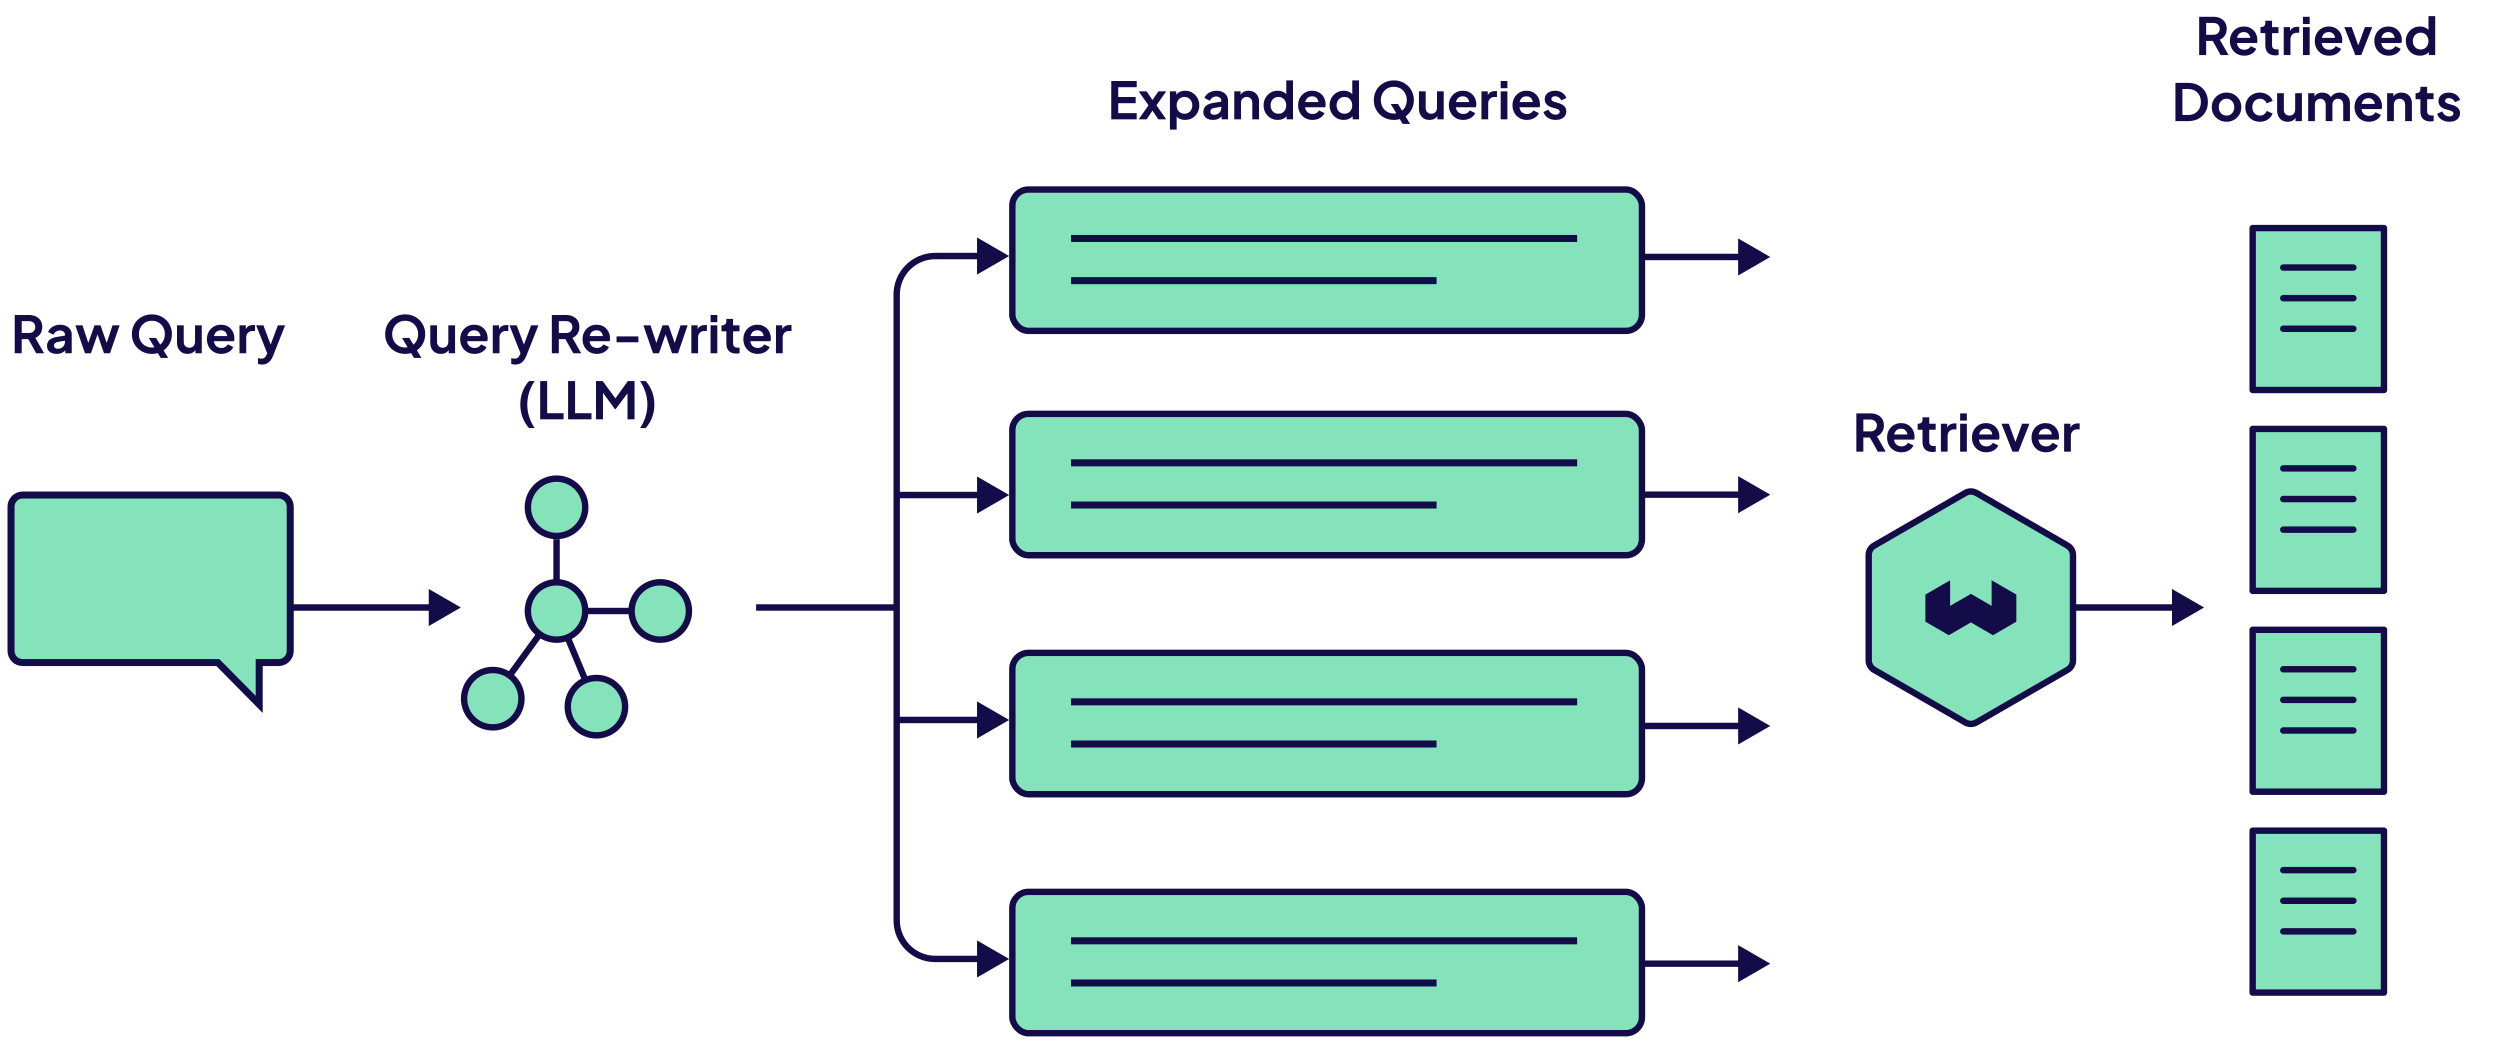 <svg width="227" height="95" viewBox="0 0 227 95" fill="none" xmlns="http://www.w3.org/2000/svg">
<path d="M41.848 55.16L38.931 53.477V56.844L41.848 55.16ZM26.53 55.452H39.223V54.869H26.53V55.452Z" fill="#130C49"/>
<path d="M68.654 55.16L81.419 55.16" stroke="#130C49" stroke-width="0.583"/>
<path d="M91.631 44.949L88.715 43.265V46.633L91.631 44.949ZM81.419 45.24H89.006V44.657H81.419V45.24Z" fill="#130C49"/>
<path d="M160.739 44.917L157.822 43.233V46.601L160.739 44.917ZM149.072 45.209H158.114V44.626H149.072V45.209Z" fill="#130C49"/>
<path d="M200.132 55.16L197.216 53.477V56.844L200.132 55.16ZM183.538 55.452H197.507V54.869H183.538V55.452Z" fill="#130C49"/>
<path d="M160.739 23.334L157.822 21.65V25.017L160.739 23.334ZM149.072 23.625H158.114V23.042H149.072V23.625Z" fill="#130C49"/>
<path d="M91.631 65.372L88.715 63.688V67.056L91.631 65.372ZM81.419 65.664H89.006V65.081H81.419V65.664Z" fill="#130C49"/>
<path d="M160.739 65.917L157.822 64.233V67.601L160.739 65.917ZM149.072 66.209H158.114V65.626H149.072V66.209Z" fill="#130C49"/>
<path d="M160.739 87.501L157.822 85.817V89.185L160.739 87.501ZM149.072 87.793H158.114V87.209H149.072V87.793Z" fill="#130C49"/>
<rect x="204.542" y="20.709" width="11.923" height="14.702" fill="#85E3BC" stroke="#130C49" stroke-width="0.583" stroke-linejoin="round"/>
<line x1="207.321" y1="24.294" x2="213.686" y2="24.294" stroke="#130C49" stroke-width="0.583" stroke-linecap="round"/>
<line x1="207.321" y1="27.073" x2="213.686" y2="27.073" stroke="#130C49" stroke-width="0.583" stroke-linecap="round"/>
<line x1="207.321" y1="29.852" x2="213.686" y2="29.852" stroke="#130C49" stroke-width="0.583" stroke-linecap="round"/>
<rect x="204.542" y="38.947" width="11.923" height="14.702" fill="#85E3BC" stroke="#130C49" stroke-width="0.583" stroke-linejoin="round"/>
<line x1="207.321" y1="42.532" x2="213.686" y2="42.532" stroke="#130C49" stroke-width="0.583" stroke-linecap="round"/>
<line x1="207.321" y1="45.312" x2="213.686" y2="45.312" stroke="#130C49" stroke-width="0.583" stroke-linecap="round"/>
<line x1="207.321" y1="48.091" x2="213.686" y2="48.091" stroke="#130C49" stroke-width="0.583" stroke-linecap="round"/>
<rect x="204.542" y="57.185" width="11.923" height="14.702" fill="#85E3BC" stroke="#130C49" stroke-width="0.583" stroke-linejoin="round"/>
<line x1="207.321" y1="60.771" x2="213.686" y2="60.771" stroke="#130C49" stroke-width="0.583" stroke-linecap="round"/>
<line x1="207.321" y1="63.55" x2="213.686" y2="63.55" stroke="#130C49" stroke-width="0.583" stroke-linecap="round"/>
<line x1="207.321" y1="66.329" x2="213.686" y2="66.329" stroke="#130C49" stroke-width="0.583" stroke-linecap="round"/>
<rect x="204.542" y="75.424" width="11.923" height="14.702" fill="#85E3BC" stroke="#130C49" stroke-width="0.583" stroke-linejoin="round"/>
<line x1="207.321" y1="79.009" x2="213.686" y2="79.009" stroke="#130C49" stroke-width="0.583" stroke-linecap="round"/>
<line x1="207.321" y1="81.789" x2="213.686" y2="81.789" stroke="#130C49" stroke-width="0.583" stroke-linecap="round"/>
<line x1="207.321" y1="84.568" x2="213.686" y2="84.568" stroke="#130C49" stroke-width="0.583" stroke-linecap="round"/>
<path d="M25.296 44.949H2.057C1.473 44.949 1 45.422 1 46.005V59.103C1 59.687 1.473 60.16 2.057 60.16H19.78L23.536 63.963V60.16H25.296C25.88 60.16 26.353 59.687 26.353 59.103V46.005C26.353 45.422 25.88 44.949 25.296 44.949Z" fill="#85E3BC" stroke="#130C49" stroke-width="0.638"/>
<path d="M50.535 48.961V55.478M50.535 55.478H59.949M50.535 55.478L54.156 64.167M50.535 55.478L44.743 63.443" stroke="#130C49" stroke-width="0.583"/>
<circle cx="50.536" cy="46.064" r="2.605" fill="#85E3BC" stroke="#130C49" stroke-width="0.583"/>
<circle cx="50.536" cy="55.476" r="2.605" fill="#85E3BC" stroke="#130C49" stroke-width="0.583"/>
<circle cx="59.952" cy="55.476" r="2.605" fill="#85E3BC" stroke="#130C49" stroke-width="0.583"/>
<circle cx="54.156" cy="64.167" r="2.605" fill="#85E3BC" stroke="#130C49" stroke-width="0.583"/>
<circle cx="44.744" cy="63.441" r="2.605" fill="#85E3BC" stroke="#130C49" stroke-width="0.583"/>
<path d="M170.177 49.539L170.178 49.539L178.45 44.76C178.45 44.76 178.45 44.76 178.45 44.76C178.763 44.581 179.144 44.581 179.456 44.76C179.456 44.76 179.456 44.76 179.457 44.76L187.728 49.538C187.728 49.538 187.728 49.538 187.728 49.538C188.036 49.718 188.228 50.049 188.228 50.405V59.958C188.228 60.316 188.04 60.645 187.73 60.824L187.729 60.824L179.457 65.597C179.456 65.597 179.456 65.597 179.456 65.597C179.144 65.776 178.763 65.776 178.45 65.597C178.45 65.597 178.45 65.597 178.45 65.597L170.178 60.825C170.178 60.825 170.178 60.825 170.178 60.824C169.87 60.645 169.678 60.314 169.678 59.958V50.405C169.678 50.046 169.866 49.717 170.177 49.539Z" fill="#85E3BC" stroke="#130C49" stroke-width="0.583"/>
<path d="M180.84 52.691V55.013L178.957 53.923L177.068 55.013V52.691L174.824 53.988V56.446L176.95 57.678L178.957 56.517L180.959 57.678L183.085 56.446V53.988L180.84 52.691Z" fill="#130C49"/>
<rect x="91.922" y="17.209" width="57.167" height="12.834" rx="1.458" fill="#85E3BC" stroke="#130C49" stroke-width="0.583"/>
<path d="M91.631 23.248L88.715 21.564V24.932L91.631 23.248ZM91.631 87.073L88.715 85.389V88.757L91.631 87.073ZM89.006 22.957H84.919V23.54H89.006V22.957ZM81.128 26.748V83.573H81.711V26.748H81.128ZM84.919 87.364H89.006V86.781H84.919V87.364ZM81.128 83.573C81.128 85.667 82.825 87.364 84.919 87.364V86.781C83.147 86.781 81.711 85.344 81.711 83.573H81.128ZM84.919 22.957C82.825 22.957 81.128 24.654 81.128 26.748H81.711C81.711 24.976 83.147 23.54 84.919 23.54V22.957Z" fill="#130C49"/>
<path d="M36.788 32.134C36.533 32.134 36.295 32.089 36.074 31.998C35.853 31.908 35.66 31.782 35.496 31.62C35.331 31.459 35.202 31.269 35.108 31.051C35.018 30.83 34.973 30.592 34.973 30.337C34.973 30.079 35.018 29.841 35.108 29.623C35.199 29.405 35.326 29.215 35.491 29.054C35.656 28.892 35.849 28.767 36.07 28.68C36.291 28.59 36.53 28.545 36.788 28.545C37.047 28.545 37.286 28.59 37.507 28.68C37.728 28.771 37.921 28.897 38.086 29.058C38.251 29.217 38.378 29.405 38.468 29.623C38.562 29.841 38.608 30.079 38.608 30.337C38.608 30.592 38.562 30.83 38.468 31.051C38.375 31.269 38.246 31.459 38.081 31.62C37.916 31.782 37.723 31.908 37.502 31.998C37.285 32.089 37.047 32.134 36.788 32.134ZM36.788 31.555C36.959 31.555 37.117 31.526 37.26 31.466C37.403 31.404 37.527 31.319 37.633 31.21C37.742 31.101 37.824 30.972 37.88 30.822C37.939 30.673 37.969 30.511 37.969 30.337C37.969 30.163 37.939 30.003 37.88 29.856C37.824 29.707 37.742 29.578 37.633 29.469C37.527 29.357 37.403 29.271 37.26 29.212C37.117 29.153 36.959 29.124 36.788 29.124C36.62 29.124 36.465 29.153 36.322 29.212C36.178 29.271 36.053 29.357 35.944 29.469C35.838 29.578 35.755 29.707 35.696 29.856C35.637 30.003 35.608 30.163 35.608 30.337C35.608 30.511 35.637 30.673 35.696 30.822C35.755 30.972 35.838 31.101 35.944 31.21C36.053 31.319 36.178 31.404 36.322 31.466C36.465 31.526 36.62 31.555 36.788 31.555ZM37.591 32.498L36.508 30.687H37.171L38.268 32.498H37.591ZM40.027 32.134C39.831 32.134 39.66 32.09 39.513 32.003C39.37 31.916 39.26 31.795 39.182 31.639C39.107 31.483 39.07 31.302 39.07 31.093V29.539H39.681V31.042C39.681 31.148 39.702 31.241 39.742 31.322C39.785 31.399 39.846 31.462 39.924 31.508C40.005 31.552 40.095 31.574 40.195 31.574C40.294 31.574 40.383 31.552 40.461 31.508C40.538 31.462 40.599 31.398 40.643 31.317C40.686 31.236 40.708 31.14 40.708 31.028V29.539H41.319V32.078H40.741V31.578L40.792 31.667C40.733 31.823 40.635 31.939 40.498 32.017C40.364 32.095 40.207 32.134 40.027 32.134ZM43.092 32.134C42.83 32.134 42.602 32.075 42.406 31.956C42.21 31.838 42.057 31.678 41.948 31.476C41.839 31.273 41.785 31.049 41.785 30.804C41.785 30.549 41.839 30.323 41.948 30.127C42.06 29.928 42.211 29.771 42.401 29.656C42.594 29.541 42.809 29.483 43.045 29.483C43.244 29.483 43.418 29.516 43.568 29.581C43.72 29.646 43.849 29.737 43.955 29.852C44.061 29.967 44.142 30.099 44.198 30.248C44.254 30.395 44.282 30.553 44.282 30.724C44.282 30.768 44.279 30.813 44.272 30.86C44.269 30.906 44.261 30.947 44.249 30.981H42.289V30.514H43.904L43.614 30.734C43.642 30.591 43.635 30.463 43.591 30.351C43.55 30.239 43.482 30.15 43.386 30.085C43.292 30.02 43.179 29.987 43.045 29.987C42.917 29.987 42.804 30.02 42.704 30.085C42.605 30.147 42.529 30.241 42.476 30.365C42.426 30.486 42.407 30.634 42.42 30.808C42.407 30.964 42.427 31.102 42.48 31.224C42.536 31.342 42.617 31.434 42.723 31.499C42.832 31.564 42.956 31.597 43.096 31.597C43.236 31.597 43.355 31.567 43.451 31.508C43.55 31.449 43.628 31.37 43.684 31.27L44.179 31.513C44.129 31.634 44.051 31.742 43.946 31.835C43.84 31.928 43.714 32.002 43.568 32.054C43.425 32.107 43.266 32.134 43.092 32.134ZM44.745 32.078V29.539H45.319V30.104L45.272 30.02C45.331 29.83 45.423 29.698 45.548 29.623C45.675 29.548 45.828 29.511 46.005 29.511H46.154V30.052H45.935C45.761 30.052 45.621 30.107 45.515 30.216C45.409 30.322 45.356 30.471 45.356 30.664V32.078H44.745ZM46.798 33.104C46.73 33.104 46.663 33.098 46.598 33.086C46.532 33.076 46.473 33.058 46.42 33.03V32.521C46.461 32.53 46.509 32.54 46.565 32.549C46.624 32.558 46.679 32.563 46.728 32.563C46.868 32.563 46.97 32.53 47.032 32.465C47.097 32.403 47.155 32.319 47.205 32.213L47.373 31.821L47.363 32.334L46.257 29.539H46.915L47.69 31.602H47.457L48.227 29.539H48.889L47.783 32.334C47.718 32.496 47.639 32.635 47.545 32.75C47.452 32.865 47.343 32.952 47.218 33.011C47.097 33.073 46.957 33.104 46.798 33.104ZM50.106 32.078V28.601H51.398C51.635 28.601 51.843 28.645 52.024 28.732C52.207 28.816 52.35 28.94 52.453 29.105C52.556 29.267 52.607 29.464 52.607 29.698C52.607 29.937 52.55 30.141 52.434 30.309C52.322 30.477 52.17 30.602 51.977 30.682L52.775 32.078H52.056L51.202 30.552L51.613 30.794H50.74V32.078H50.106ZM50.74 30.234H51.408C51.523 30.234 51.622 30.213 51.706 30.169C51.79 30.122 51.856 30.059 51.902 29.978C51.949 29.897 51.972 29.803 51.972 29.698C51.972 29.589 51.949 29.495 51.902 29.418C51.856 29.337 51.79 29.275 51.706 29.231C51.622 29.184 51.523 29.161 51.408 29.161H50.74V30.234ZM54.202 32.134C53.941 32.134 53.712 32.075 53.516 31.956C53.32 31.838 53.168 31.678 53.059 31.476C52.95 31.273 52.896 31.049 52.896 30.804C52.896 30.549 52.95 30.323 53.059 30.127C53.171 29.928 53.322 29.771 53.512 29.656C53.705 29.541 53.919 29.483 54.156 29.483C54.355 29.483 54.529 29.516 54.678 29.581C54.831 29.646 54.96 29.737 55.066 29.852C55.172 29.967 55.252 30.099 55.308 30.248C55.364 30.395 55.392 30.553 55.392 30.724C55.392 30.768 55.389 30.813 55.383 30.86C55.38 30.906 55.372 30.947 55.36 30.981H53.4V30.514H55.014L54.725 30.734C54.753 30.591 54.745 30.463 54.702 30.351C54.661 30.239 54.593 30.15 54.496 30.085C54.403 30.02 54.289 29.987 54.156 29.987C54.028 29.987 53.915 30.02 53.815 30.085C53.715 30.147 53.639 30.241 53.586 30.365C53.537 30.486 53.518 30.634 53.53 30.808C53.518 30.964 53.538 31.102 53.591 31.224C53.647 31.342 53.728 31.434 53.834 31.499C53.943 31.564 54.067 31.597 54.207 31.597C54.347 31.597 54.465 31.567 54.562 31.508C54.661 31.449 54.739 31.37 54.795 31.27L55.29 31.513C55.24 31.634 55.162 31.742 55.056 31.835C54.951 31.928 54.825 32.002 54.678 32.054C54.535 32.107 54.377 32.134 54.202 32.134ZM55.982 31.079V30.542H57.965V31.079H55.982ZM59.293 32.078L58.421 29.539H59.065L59.704 31.466L59.48 31.462L60.161 29.539H60.703L61.379 31.462L61.155 31.466L61.795 29.539H62.439L61.566 32.078H61.02L60.329 30.066H60.535L59.835 32.078H59.293ZM62.774 32.078V29.539H63.348V30.104L63.301 30.02C63.36 29.83 63.452 29.698 63.577 29.623C63.704 29.548 63.857 29.511 64.034 29.511H64.183V30.052H63.964C63.79 30.052 63.65 30.107 63.544 30.216C63.438 30.322 63.385 30.471 63.385 30.664V32.078H62.774ZM64.519 32.078V29.539H65.131V32.078H64.519ZM64.519 29.254V28.601H65.131V29.254H64.519ZM66.853 32.106C66.566 32.106 66.344 32.028 66.185 31.872C66.03 31.714 65.952 31.491 65.952 31.205V30.085H65.513V29.539H65.56C65.684 29.539 65.781 29.506 65.849 29.441C65.918 29.376 65.952 29.281 65.952 29.156V28.96H66.563V29.539H67.147V30.085H66.563V31.172C66.563 31.256 66.577 31.328 66.605 31.387C66.636 31.446 66.683 31.491 66.745 31.522C66.811 31.553 66.893 31.569 66.993 31.569C67.014 31.569 67.039 31.567 67.067 31.564C67.098 31.561 67.128 31.558 67.156 31.555V32.078C67.112 32.084 67.062 32.09 67.007 32.096C66.951 32.103 66.899 32.106 66.853 32.106ZM68.804 32.134C68.543 32.134 68.314 32.075 68.118 31.956C67.922 31.838 67.77 31.678 67.661 31.476C67.552 31.273 67.498 31.049 67.498 30.804C67.498 30.549 67.552 30.323 67.661 30.127C67.773 29.928 67.924 29.771 68.114 29.656C68.306 29.541 68.521 29.483 68.757 29.483C68.957 29.483 69.131 29.516 69.28 29.581C69.433 29.646 69.562 29.737 69.668 29.852C69.773 29.967 69.854 30.099 69.91 30.248C69.966 30.395 69.994 30.553 69.994 30.724C69.994 30.768 69.991 30.813 69.985 30.86C69.982 30.906 69.974 30.947 69.962 30.981H68.001V30.514H69.616L69.327 30.734C69.355 30.591 69.347 30.463 69.303 30.351C69.263 30.239 69.195 30.15 69.098 30.085C69.005 30.02 68.891 29.987 68.757 29.987C68.63 29.987 68.516 30.02 68.417 30.085C68.317 30.147 68.241 30.241 68.188 30.365C68.138 30.486 68.12 30.634 68.132 30.808C68.12 30.964 68.14 31.102 68.193 31.224C68.249 31.342 68.33 31.434 68.436 31.499C68.544 31.564 68.669 31.597 68.809 31.597C68.949 31.597 69.067 31.567 69.163 31.508C69.263 31.449 69.341 31.37 69.397 31.27L69.891 31.513C69.842 31.634 69.764 31.742 69.658 31.835C69.552 31.928 69.426 32.002 69.28 32.054C69.137 32.107 68.978 32.134 68.804 32.134ZM70.458 32.078V29.539H71.032V30.104L70.985 30.02C71.044 29.83 71.136 29.698 71.26 29.623C71.388 29.548 71.54 29.511 71.718 29.511H71.867V30.052H71.648C71.473 30.052 71.333 30.107 71.228 30.216C71.122 30.322 71.069 30.471 71.069 30.664V32.078H70.458ZM48.032 38.871C47.77 38.566 47.573 38.235 47.439 37.877C47.308 37.519 47.243 37.138 47.243 36.734C47.243 36.329 47.308 35.948 47.439 35.59C47.569 35.233 47.767 34.903 48.032 34.601H48.545C48.321 34.934 48.153 35.279 48.041 35.637C47.932 35.992 47.877 36.357 47.877 36.734C47.877 37.11 47.934 37.477 48.045 37.835C48.157 38.193 48.324 38.538 48.545 38.871H48.032ZM49.048 38.078V34.601H49.683V37.518H51.172V38.078H49.048ZM51.582 38.078V34.601H52.217V37.518H53.706V38.078H51.582ZM54.116 38.078V34.601H54.723L56.025 36.37H55.736L57.01 34.601H57.616V38.078H56.977V35.324L57.224 35.385L55.904 37.144H55.829L54.541 35.385L54.751 35.324V38.078H54.116ZM58.118 38.871C58.339 38.538 58.504 38.193 58.613 37.835C58.725 37.477 58.781 37.11 58.781 36.734C58.781 36.357 58.725 35.992 58.613 35.637C58.504 35.279 58.339 34.934 58.118 34.601H58.632C58.893 34.903 59.089 35.233 59.22 35.59C59.35 35.948 59.416 36.329 59.416 36.734C59.416 37.138 59.35 37.519 59.22 37.877C59.089 38.235 58.893 38.566 58.632 38.871H58.118Z" fill="#130C49"/>
<path d="M168.556 41.013V37.536H169.849C170.085 37.536 170.294 37.58 170.474 37.667C170.658 37.751 170.801 37.876 170.904 38.04C171.006 38.202 171.058 38.4 171.058 38.633C171.058 38.873 171 39.076 170.885 39.244C170.773 39.412 170.62 39.537 170.428 39.618L171.226 41.013H170.507L169.653 39.487L170.064 39.73H169.191V41.013H168.556ZM169.191 39.17H169.858C169.973 39.17 170.073 39.148 170.157 39.104C170.241 39.058 170.306 38.994 170.353 38.913C170.4 38.832 170.423 38.739 170.423 38.633C170.423 38.524 170.4 38.431 170.353 38.353C170.306 38.272 170.241 38.21 170.157 38.166C170.073 38.12 169.973 38.096 169.858 38.096H169.191V39.17ZM172.653 41.069C172.392 41.069 172.163 41.01 171.967 40.892C171.771 40.773 171.618 40.613 171.51 40.411C171.401 40.209 171.346 39.985 171.346 39.739C171.346 39.484 171.401 39.258 171.51 39.062C171.622 38.863 171.772 38.706 171.962 38.591C172.155 38.476 172.37 38.418 172.606 38.418C172.805 38.418 172.98 38.451 173.129 38.516C173.281 38.582 173.411 38.672 173.516 38.787C173.622 38.902 173.703 39.034 173.759 39.184C173.815 39.33 173.843 39.489 173.843 39.66C173.843 39.703 173.84 39.748 173.834 39.795C173.831 39.842 173.823 39.882 173.81 39.916H171.85V39.45H173.465L173.176 39.669C173.204 39.526 173.196 39.398 173.152 39.286C173.112 39.174 173.043 39.086 172.947 39.02C172.854 38.955 172.74 38.922 172.606 38.922C172.479 38.922 172.365 38.955 172.266 39.02C172.166 39.083 172.09 39.176 172.037 39.3C171.987 39.422 171.968 39.569 171.981 39.744C171.968 39.899 171.989 40.038 172.042 40.159C172.098 40.277 172.178 40.369 172.284 40.434C172.393 40.5 172.518 40.532 172.658 40.532C172.798 40.532 172.916 40.503 173.012 40.444C173.112 40.385 173.19 40.305 173.246 40.206L173.74 40.448C173.691 40.57 173.613 40.677 173.507 40.77C173.401 40.864 173.275 40.937 173.129 40.99C172.986 41.043 172.827 41.069 172.653 41.069ZM175.464 41.041C175.177 41.041 174.955 40.963 174.796 40.808C174.641 40.649 174.563 40.427 174.563 40.14V39.02H174.124V38.474H174.171C174.295 38.474 174.392 38.442 174.46 38.376C174.529 38.311 174.563 38.216 174.563 38.092V37.896H175.174V38.474H175.758V39.02H175.174V40.108C175.174 40.192 175.188 40.263 175.216 40.322C175.248 40.382 175.294 40.427 175.356 40.458C175.422 40.489 175.504 40.504 175.604 40.504C175.626 40.504 175.65 40.503 175.678 40.5C175.71 40.497 175.739 40.493 175.767 40.49V41.013C175.724 41.019 175.674 41.026 175.618 41.032C175.562 41.038 175.51 41.041 175.464 41.041ZM176.234 41.013V38.474H176.808V39.039L176.761 38.955C176.821 38.765 176.912 38.633 177.037 38.558C177.164 38.484 177.317 38.446 177.494 38.446H177.643V38.988H177.424C177.25 38.988 177.11 39.042 177.004 39.151C176.898 39.257 176.845 39.406 176.845 39.599V41.013H176.234ZM177.98 41.013V38.474H178.591V41.013H177.98ZM177.98 38.19V37.536H178.591V38.19H177.98ZM180.359 41.069C180.098 41.069 179.869 41.01 179.673 40.892C179.477 40.773 179.325 40.613 179.216 40.411C179.107 40.209 179.053 39.985 179.053 39.739C179.053 39.484 179.107 39.258 179.216 39.062C179.328 38.863 179.479 38.706 179.669 38.591C179.862 38.476 180.076 38.418 180.313 38.418C180.512 38.418 180.686 38.451 180.835 38.516C180.988 38.582 181.117 38.672 181.223 38.787C181.329 38.902 181.409 39.034 181.465 39.184C181.521 39.33 181.549 39.489 181.549 39.66C181.549 39.703 181.546 39.748 181.54 39.795C181.537 39.842 181.529 39.882 181.517 39.916H179.557V39.45H181.171L180.882 39.669C180.91 39.526 180.902 39.398 180.859 39.286C180.818 39.174 180.75 39.086 180.653 39.02C180.56 38.955 180.447 38.922 180.313 38.922C180.185 38.922 180.072 38.955 179.972 39.02C179.873 39.083 179.796 39.176 179.743 39.3C179.694 39.422 179.675 39.569 179.687 39.744C179.675 39.899 179.695 40.038 179.748 40.159C179.804 40.277 179.885 40.369 179.991 40.434C180.1 40.5 180.224 40.532 180.364 40.532C180.504 40.532 180.622 40.503 180.719 40.444C180.818 40.385 180.896 40.305 180.952 40.206L181.447 40.448C181.397 40.57 181.319 40.677 181.213 40.77C181.108 40.864 180.982 40.937 180.835 40.99C180.692 41.043 180.534 41.069 180.359 41.069ZM182.733 41.013L181.734 38.474H182.401L183.125 40.472H182.877L183.605 38.474H184.273L183.274 41.013H182.733ZM185.769 41.069C185.508 41.069 185.279 41.01 185.083 40.892C184.887 40.773 184.735 40.613 184.626 40.411C184.517 40.209 184.462 39.985 184.462 39.739C184.462 39.484 184.517 39.258 184.626 39.062C184.738 38.863 184.889 38.706 185.078 38.591C185.271 38.476 185.486 38.418 185.722 38.418C185.921 38.418 186.096 38.451 186.245 38.516C186.397 38.582 186.527 38.672 186.632 38.787C186.738 38.902 186.819 39.034 186.875 39.184C186.931 39.33 186.959 39.489 186.959 39.66C186.959 39.703 186.956 39.748 186.95 39.795C186.947 39.842 186.939 39.882 186.926 39.916H184.966V39.45H186.581L186.292 39.669C186.32 39.526 186.312 39.398 186.268 39.286C186.228 39.174 186.159 39.086 186.063 39.02C185.97 38.955 185.856 38.922 185.722 38.922C185.595 38.922 185.481 38.955 185.382 39.02C185.282 39.083 185.206 39.176 185.153 39.3C185.103 39.422 185.085 39.569 185.097 39.744C185.085 39.899 185.105 40.038 185.158 40.159C185.214 40.277 185.295 40.369 185.4 40.434C185.509 40.5 185.634 40.532 185.774 40.532C185.914 40.532 186.032 40.503 186.128 40.444C186.228 40.385 186.306 40.305 186.362 40.206L186.856 40.448C186.807 40.57 186.729 40.677 186.623 40.77C186.517 40.864 186.391 40.937 186.245 40.99C186.102 41.043 185.943 41.069 185.769 41.069ZM187.422 41.013V38.474H187.996V39.039L187.95 38.955C188.009 38.765 188.101 38.633 188.225 38.558C188.353 38.484 188.505 38.446 188.682 38.446H188.832V38.988H188.612C188.438 38.988 188.298 39.042 188.192 39.151C188.087 39.257 188.034 39.406 188.034 39.599V41.013H187.422Z" fill="#130C49"/>
<path d="M1.336 32.078V28.601H2.629C2.865 28.601 3.074 28.645 3.254 28.732C3.438 28.816 3.581 28.94 3.683 29.105C3.786 29.267 3.837 29.464 3.837 29.698C3.837 29.937 3.78 30.141 3.665 30.309C3.553 30.477 3.4 30.602 3.207 30.682L4.005 32.078H3.287L2.433 30.552L2.843 30.794H1.971V32.078H1.336ZM1.971 30.234H2.638C2.753 30.234 2.853 30.213 2.937 30.169C3.021 30.122 3.086 30.059 3.133 29.978C3.179 29.897 3.203 29.803 3.203 29.698C3.203 29.589 3.179 29.495 3.133 29.418C3.086 29.337 3.021 29.275 2.937 29.231C2.853 29.184 2.753 29.161 2.638 29.161H1.971V30.234ZM5.14 32.134C4.963 32.134 4.809 32.104 4.678 32.045C4.547 31.986 4.446 31.902 4.375 31.793C4.303 31.681 4.267 31.552 4.267 31.406C4.267 31.266 4.298 31.141 4.361 31.032C4.423 30.92 4.519 30.827 4.65 30.752C4.781 30.678 4.946 30.625 5.145 30.594L5.975 30.458V30.925L5.261 31.046C5.14 31.068 5.05 31.107 4.991 31.163C4.932 31.219 4.902 31.292 4.902 31.382C4.902 31.47 4.935 31.54 5 31.592C5.068 31.642 5.152 31.667 5.252 31.667C5.38 31.667 5.492 31.641 5.588 31.588C5.688 31.532 5.764 31.456 5.817 31.359C5.873 31.263 5.901 31.157 5.901 31.042V30.388C5.901 30.279 5.857 30.189 5.77 30.118C5.686 30.043 5.574 30.006 5.434 30.006C5.303 30.006 5.187 30.041 5.084 30.113C4.984 30.181 4.911 30.273 4.865 30.388L4.365 30.146C4.415 30.012 4.493 29.897 4.599 29.8C4.708 29.701 4.835 29.623 4.981 29.567C5.128 29.511 5.286 29.483 5.457 29.483C5.666 29.483 5.849 29.522 6.008 29.6C6.167 29.674 6.29 29.78 6.377 29.917C6.467 30.051 6.512 30.208 6.512 30.388V32.078H5.933V31.644L6.064 31.634C5.999 31.743 5.921 31.835 5.831 31.91C5.74 31.981 5.638 32.037 5.523 32.078C5.408 32.115 5.28 32.134 5.14 32.134ZM7.716 32.078L6.844 29.539H7.488L8.127 31.466L7.903 31.462L8.584 29.539H9.126L9.802 31.462L9.578 31.466L10.218 29.539H10.862L9.989 32.078H9.443L8.752 30.066H8.958L8.258 32.078H7.716ZM13.79 32.134C13.535 32.134 13.297 32.089 13.076 31.998C12.855 31.908 12.663 31.782 12.498 31.62C12.333 31.459 12.204 31.269 12.11 31.051C12.02 30.83 11.975 30.592 11.975 30.337C11.975 30.079 12.02 29.841 12.11 29.623C12.2 29.405 12.328 29.215 12.493 29.054C12.658 28.892 12.851 28.767 13.072 28.68C13.293 28.59 13.532 28.545 13.79 28.545C14.049 28.545 14.288 28.59 14.509 28.68C14.73 28.771 14.923 28.897 15.088 29.058C15.253 29.217 15.38 29.405 15.47 29.623C15.564 29.841 15.61 30.079 15.61 30.337C15.61 30.592 15.564 30.83 15.47 31.051C15.377 31.269 15.248 31.459 15.083 31.62C14.918 31.782 14.725 31.908 14.504 31.998C14.287 32.089 14.049 32.134 13.79 32.134ZM13.79 31.555C13.961 31.555 14.119 31.526 14.262 31.466C14.405 31.404 14.529 31.319 14.635 31.21C14.744 31.101 14.826 30.972 14.882 30.822C14.941 30.673 14.971 30.511 14.971 30.337C14.971 30.163 14.941 30.003 14.882 29.856C14.826 29.707 14.744 29.578 14.635 29.469C14.529 29.357 14.405 29.271 14.262 29.212C14.119 29.153 13.961 29.124 13.79 29.124C13.622 29.124 13.467 29.153 13.324 29.212C13.181 29.271 13.055 29.357 12.946 29.469C12.84 29.578 12.757 29.707 12.698 29.856C12.639 30.003 12.61 30.163 12.61 30.337C12.61 30.511 12.639 30.673 12.698 30.822C12.757 30.972 12.84 31.101 12.946 31.21C13.055 31.319 13.181 31.404 13.324 31.466C13.467 31.526 13.622 31.555 13.79 31.555ZM14.593 32.498L13.51 30.687H14.173L15.27 32.498H14.593ZM17.029 32.134C16.833 32.134 16.662 32.09 16.515 32.003C16.372 31.916 16.262 31.795 16.184 31.639C16.109 31.483 16.072 31.302 16.072 31.093V29.539H16.683V31.042C16.683 31.148 16.704 31.241 16.744 31.322C16.788 31.399 16.848 31.462 16.926 31.508C17.007 31.552 17.097 31.574 17.197 31.574C17.296 31.574 17.385 31.552 17.463 31.508C17.541 31.462 17.601 31.398 17.645 31.317C17.688 31.236 17.71 31.14 17.71 31.028V29.539H18.321V32.078H17.743V31.578L17.794 31.667C17.735 31.823 17.637 31.939 17.5 32.017C17.366 32.095 17.209 32.134 17.029 32.134ZM20.094 32.134C19.832 32.134 19.604 32.075 19.408 31.956C19.212 31.838 19.059 31.678 18.95 31.476C18.841 31.273 18.787 31.049 18.787 30.804C18.787 30.549 18.841 30.323 18.95 30.127C19.062 29.928 19.213 29.771 19.403 29.656C19.596 29.541 19.811 29.483 20.047 29.483C20.246 29.483 20.42 29.516 20.57 29.581C20.722 29.646 20.851 29.737 20.957 29.852C21.063 29.967 21.144 30.099 21.2 30.248C21.256 30.395 21.284 30.553 21.284 30.724C21.284 30.768 21.281 30.813 21.274 30.86C21.271 30.906 21.264 30.947 21.251 30.981H19.291V30.514H20.906L20.616 30.734C20.644 30.591 20.637 30.463 20.593 30.351C20.553 30.239 20.484 30.15 20.388 30.085C20.294 30.02 20.181 29.987 20.047 29.987C19.919 29.987 19.806 30.02 19.706 30.085C19.607 30.147 19.531 30.241 19.478 30.365C19.428 30.486 19.409 30.634 19.422 30.808C19.409 30.964 19.43 31.102 19.482 31.224C19.538 31.342 19.619 31.434 19.725 31.499C19.834 31.564 19.958 31.597 20.098 31.597C20.238 31.597 20.357 31.567 20.453 31.508C20.553 31.449 20.63 31.37 20.686 31.27L21.181 31.513C21.131 31.634 21.053 31.742 20.948 31.835C20.842 31.928 20.716 32.002 20.57 32.054C20.427 32.107 20.268 32.134 20.094 32.134ZM21.747 32.078V29.539H22.321V30.104L22.274 30.02C22.334 29.83 22.425 29.698 22.55 29.623C22.677 29.548 22.83 29.511 23.007 29.511H23.157V30.052H22.937C22.763 30.052 22.623 30.107 22.517 30.216C22.411 30.322 22.358 30.471 22.358 30.664V32.078H21.747ZM23.801 33.104C23.732 33.104 23.665 33.098 23.6 33.086C23.535 33.076 23.476 33.058 23.423 33.03V32.521C23.463 32.53 23.511 32.54 23.567 32.549C23.626 32.558 23.681 32.563 23.731 32.563C23.871 32.563 23.972 32.53 24.034 32.465C24.099 32.403 24.157 32.319 24.207 32.213L24.375 31.821L24.365 32.334L23.259 29.539H23.917L24.692 31.602H24.459L25.229 29.539H25.891L24.785 32.334C24.72 32.496 24.641 32.635 24.547 32.75C24.454 32.865 24.345 32.952 24.221 33.011C24.099 33.073 23.959 33.104 23.801 33.104Z" fill="#130C49"/>
<path d="M100.902 10.833V7.357H103.212V7.917H101.537V8.808H103.119V9.368H101.537V10.273H103.212V10.833H100.902ZM103.397 10.833L104.284 9.559L103.393 8.295H104.111L104.807 9.321H104.485L105.18 8.295H105.894L105.007 9.559L105.889 10.833H105.175L104.489 9.811H104.802L104.116 10.833H103.397ZM106.228 11.767V8.295H106.802V8.799L106.746 8.673C106.833 8.536 106.952 8.43 107.101 8.355C107.25 8.278 107.423 8.239 107.619 8.239C107.858 8.239 108.075 8.298 108.268 8.416C108.46 8.534 108.613 8.693 108.725 8.892C108.84 9.091 108.898 9.315 108.898 9.564C108.898 9.81 108.842 10.034 108.73 10.236C108.618 10.438 108.465 10.598 108.272 10.717C108.079 10.832 107.86 10.889 107.614 10.889C107.431 10.889 107.261 10.854 107.106 10.782C106.953 10.707 106.832 10.602 106.742 10.465L106.84 10.343V11.767H106.228ZM107.544 10.329C107.684 10.329 107.809 10.297 107.918 10.231C108.026 10.166 108.11 10.076 108.17 9.961C108.232 9.846 108.263 9.713 108.263 9.564C108.263 9.415 108.232 9.284 108.17 9.172C108.11 9.057 108.026 8.967 107.918 8.901C107.809 8.833 107.684 8.799 107.544 8.799C107.41 8.799 107.289 8.831 107.18 8.897C107.074 8.962 106.99 9.054 106.928 9.172C106.869 9.287 106.84 9.418 106.84 9.564C106.84 9.713 106.869 9.846 106.928 9.961C106.99 10.076 107.074 10.166 107.18 10.231C107.289 10.297 107.41 10.329 107.544 10.329ZM110.134 10.889C109.956 10.889 109.802 10.86 109.672 10.801C109.541 10.742 109.44 10.658 109.368 10.549C109.297 10.437 109.261 10.308 109.261 10.161C109.261 10.021 109.292 9.897 109.354 9.788C109.417 9.676 109.513 9.583 109.644 9.508C109.774 9.433 109.939 9.38 110.138 9.349L110.969 9.214V9.681L110.255 9.802C110.134 9.824 110.043 9.863 109.984 9.919C109.925 9.975 109.896 10.048 109.896 10.138C109.896 10.225 109.928 10.295 109.994 10.348C110.062 10.398 110.146 10.423 110.246 10.423C110.373 10.423 110.485 10.396 110.582 10.343C110.681 10.287 110.757 10.211 110.81 10.115C110.866 10.018 110.894 9.912 110.894 9.797V9.144C110.894 9.035 110.851 8.945 110.764 8.873C110.68 8.799 110.568 8.761 110.428 8.761C110.297 8.761 110.18 8.797 110.078 8.869C109.978 8.937 109.905 9.029 109.858 9.144L109.359 8.901C109.409 8.768 109.487 8.652 109.592 8.556C109.701 8.456 109.829 8.379 109.975 8.323C110.121 8.267 110.28 8.239 110.451 8.239C110.659 8.239 110.843 8.278 111.002 8.355C111.16 8.43 111.283 8.536 111.37 8.673C111.461 8.806 111.506 8.964 111.506 9.144V10.833H110.927V10.399L111.058 10.39C110.992 10.499 110.915 10.591 110.824 10.665C110.734 10.737 110.631 10.793 110.516 10.833C110.401 10.871 110.274 10.889 110.134 10.889ZM112.071 10.833V8.295H112.645V8.794L112.598 8.705C112.657 8.553 112.754 8.438 112.887 8.36C113.024 8.279 113.183 8.239 113.363 8.239C113.55 8.239 113.715 8.279 113.858 8.36C114.004 8.441 114.118 8.554 114.199 8.701C114.28 8.844 114.32 9.01 114.32 9.2V10.833H113.709V9.345C113.709 9.233 113.687 9.136 113.643 9.055C113.6 8.974 113.539 8.912 113.461 8.869C113.387 8.822 113.298 8.799 113.195 8.799C113.096 8.799 113.007 8.822 112.929 8.869C112.852 8.912 112.791 8.974 112.747 9.055C112.704 9.136 112.682 9.233 112.682 9.345V10.833H112.071ZM116.018 10.889C115.772 10.889 115.553 10.832 115.36 10.717C115.167 10.598 115.014 10.438 114.902 10.236C114.79 10.034 114.734 9.81 114.734 9.564C114.734 9.315 114.79 9.091 114.902 8.892C115.014 8.693 115.167 8.534 115.36 8.416C115.556 8.298 115.774 8.239 116.013 8.239C116.206 8.239 116.377 8.278 116.526 8.355C116.679 8.43 116.799 8.536 116.886 8.673L116.792 8.799V7.301H117.404V10.833H116.825V10.343L116.89 10.465C116.803 10.602 116.682 10.707 116.526 10.782C116.371 10.854 116.201 10.889 116.018 10.889ZM116.083 10.329C116.223 10.329 116.346 10.297 116.452 10.231C116.558 10.166 116.64 10.076 116.699 9.961C116.761 9.846 116.792 9.713 116.792 9.564C116.792 9.418 116.761 9.287 116.699 9.172C116.64 9.054 116.558 8.962 116.452 8.897C116.346 8.831 116.223 8.799 116.083 8.799C115.946 8.799 115.823 8.833 115.714 8.901C115.606 8.967 115.52 9.057 115.458 9.172C115.399 9.284 115.369 9.415 115.369 9.564C115.369 9.713 115.399 9.846 115.458 9.961C115.52 10.076 115.606 10.166 115.714 10.231C115.823 10.297 115.946 10.329 116.083 10.329ZM119.177 10.889C118.915 10.889 118.687 10.83 118.491 10.712C118.295 10.594 118.142 10.434 118.033 10.231C117.924 10.029 117.87 9.805 117.87 9.559C117.87 9.304 117.924 9.079 118.033 8.883C118.145 8.684 118.296 8.526 118.486 8.411C118.679 8.296 118.893 8.239 119.13 8.239C119.329 8.239 119.503 8.271 119.653 8.337C119.805 8.402 119.934 8.492 120.04 8.607C120.146 8.722 120.227 8.855 120.283 9.004C120.339 9.15 120.367 9.309 120.367 9.48C120.367 9.524 120.363 9.569 120.357 9.615C120.354 9.662 120.346 9.702 120.334 9.737H118.374V9.27H119.989L119.699 9.489C119.727 9.346 119.719 9.219 119.676 9.107C119.635 8.995 119.567 8.906 119.471 8.841C119.377 8.775 119.264 8.743 119.13 8.743C119.002 8.743 118.889 8.775 118.789 8.841C118.69 8.903 118.613 8.996 118.561 9.121C118.511 9.242 118.492 9.39 118.505 9.564C118.492 9.72 118.512 9.858 118.565 9.979C118.621 10.098 118.702 10.189 118.808 10.255C118.917 10.32 119.041 10.353 119.181 10.353C119.321 10.353 119.439 10.323 119.536 10.264C119.635 10.205 119.713 10.126 119.769 10.026L120.264 10.269C120.214 10.39 120.136 10.497 120.031 10.591C119.925 10.684 119.799 10.757 119.653 10.81C119.509 10.863 119.351 10.889 119.177 10.889ZM122.011 10.889C121.765 10.889 121.546 10.832 121.353 10.717C121.16 10.598 121.007 10.438 120.895 10.236C120.783 10.034 120.727 9.81 120.727 9.564C120.727 9.315 120.783 9.091 120.895 8.892C121.007 8.693 121.16 8.534 121.353 8.416C121.549 8.298 121.766 8.239 122.006 8.239C122.199 8.239 122.37 8.278 122.519 8.355C122.672 8.43 122.792 8.536 122.879 8.673L122.785 8.799V7.301H123.397V10.833H122.818V10.343L122.883 10.465C122.796 10.602 122.675 10.707 122.519 10.782C122.364 10.854 122.194 10.889 122.011 10.889ZM122.076 10.329C122.216 10.329 122.339 10.297 122.445 10.231C122.55 10.166 122.633 10.076 122.692 9.961C122.754 9.846 122.785 9.713 122.785 9.564C122.785 9.418 122.754 9.287 122.692 9.172C122.633 9.054 122.55 8.962 122.445 8.897C122.339 8.831 122.216 8.799 122.076 8.799C121.939 8.799 121.816 8.833 121.707 8.901C121.598 8.967 121.513 9.057 121.451 9.172C121.392 9.284 121.362 9.415 121.362 9.564C121.362 9.713 121.392 9.846 121.451 9.961C121.513 10.076 121.598 10.166 121.707 10.231C121.816 10.297 121.939 10.329 122.076 10.329ZM126.559 10.889C126.304 10.889 126.066 10.844 125.845 10.754C125.624 10.664 125.431 10.538 125.266 10.376C125.101 10.214 124.972 10.024 124.879 9.807C124.789 9.586 124.744 9.348 124.744 9.093C124.744 8.834 124.789 8.596 124.879 8.379C124.969 8.161 125.097 7.971 125.262 7.809C125.426 7.648 125.619 7.523 125.84 7.436C126.061 7.346 126.301 7.301 126.559 7.301C126.817 7.301 127.057 7.346 127.278 7.436C127.498 7.526 127.691 7.652 127.856 7.814C128.021 7.973 128.149 8.161 128.239 8.379C128.332 8.596 128.379 8.834 128.379 9.093C128.379 9.348 128.332 9.586 128.239 9.807C128.146 10.024 128.016 10.214 127.852 10.376C127.687 10.538 127.494 10.664 127.273 10.754C127.055 10.844 126.817 10.889 126.559 10.889ZM126.559 10.311C126.73 10.311 126.887 10.281 127.03 10.222C127.173 10.16 127.298 10.074 127.404 9.965C127.512 9.856 127.595 9.727 127.651 9.578C127.71 9.429 127.74 9.267 127.74 9.093C127.74 8.918 127.71 8.758 127.651 8.612C127.595 8.463 127.512 8.334 127.404 8.225C127.298 8.113 127.173 8.027 127.03 7.968C126.887 7.909 126.73 7.879 126.559 7.879C126.391 7.879 126.235 7.909 126.092 7.968C125.949 8.027 125.823 8.113 125.714 8.225C125.608 8.334 125.526 8.463 125.467 8.612C125.408 8.758 125.378 8.918 125.378 9.093C125.378 9.267 125.408 9.429 125.467 9.578C125.526 9.727 125.608 9.856 125.714 9.965C125.823 10.074 125.949 10.16 126.092 10.222C126.235 10.281 126.391 10.311 126.559 10.311ZM127.362 11.253L126.279 9.443H126.942L128.038 11.253H127.362ZM129.797 10.889C129.601 10.889 129.43 10.846 129.284 10.759C129.141 10.672 129.03 10.55 128.953 10.395C128.878 10.239 128.841 10.057 128.841 9.849V8.295H129.452V9.797C129.452 9.903 129.472 9.996 129.513 10.077C129.556 10.155 129.617 10.217 129.695 10.264C129.775 10.308 129.866 10.329 129.965 10.329C130.065 10.329 130.153 10.308 130.231 10.264C130.309 10.217 130.37 10.154 130.413 10.073C130.457 9.992 130.479 9.895 130.479 9.783V8.295H131.09V10.833H130.511V10.334L130.563 10.423C130.503 10.578 130.405 10.695 130.269 10.773C130.135 10.851 129.978 10.889 129.797 10.889ZM132.862 10.889C132.601 10.889 132.372 10.83 132.176 10.712C131.98 10.594 131.828 10.434 131.719 10.231C131.61 10.029 131.556 9.805 131.556 9.559C131.556 9.304 131.61 9.079 131.719 8.883C131.831 8.684 131.982 8.526 132.172 8.411C132.364 8.296 132.579 8.239 132.816 8.239C133.015 8.239 133.189 8.271 133.338 8.337C133.491 8.402 133.62 8.492 133.726 8.607C133.831 8.722 133.912 8.855 133.968 9.004C134.024 9.15 134.052 9.309 134.052 9.48C134.052 9.524 134.049 9.569 134.043 9.615C134.04 9.662 134.032 9.702 134.02 9.737H132.06V9.27H133.674L133.385 9.489C133.413 9.346 133.405 9.219 133.362 9.107C133.321 8.995 133.253 8.906 133.156 8.841C133.063 8.775 132.949 8.743 132.816 8.743C132.688 8.743 132.574 8.775 132.475 8.841C132.375 8.903 132.299 8.996 132.246 9.121C132.196 9.242 132.178 9.39 132.19 9.564C132.178 9.72 132.198 9.858 132.251 9.979C132.307 10.098 132.388 10.189 132.494 10.255C132.602 10.32 132.727 10.353 132.867 10.353C133.007 10.353 133.125 10.323 133.222 10.264C133.321 10.205 133.399 10.126 133.455 10.026L133.95 10.269C133.9 10.39 133.822 10.497 133.716 10.591C133.61 10.684 133.484 10.757 133.338 10.81C133.195 10.863 133.036 10.889 132.862 10.889ZM134.516 10.833V8.295H135.09V8.859L135.043 8.775C135.102 8.586 135.194 8.453 135.318 8.379C135.446 8.304 135.598 8.267 135.776 8.267H135.925V8.808H135.706C135.531 8.808 135.391 8.862 135.286 8.971C135.18 9.077 135.127 9.226 135.127 9.419V10.833H134.516ZM136.261 10.833V8.295H136.872V10.833H136.261ZM136.261 8.01V7.357H136.872V8.01H136.261ZM138.641 10.889C138.38 10.889 138.151 10.83 137.955 10.712C137.759 10.594 137.606 10.434 137.498 10.231C137.389 10.029 137.334 9.805 137.334 9.559C137.334 9.304 137.389 9.079 137.498 8.883C137.61 8.684 137.76 8.526 137.95 8.411C138.143 8.296 138.358 8.239 138.594 8.239C138.793 8.239 138.968 8.271 139.117 8.337C139.269 8.402 139.398 8.492 139.504 8.607C139.61 8.722 139.691 8.855 139.747 9.004C139.803 9.15 139.831 9.309 139.831 9.48C139.831 9.524 139.828 9.569 139.822 9.615C139.819 9.662 139.811 9.702 139.798 9.737H137.838V9.27H139.453L139.164 9.489C139.192 9.346 139.184 9.219 139.14 9.107C139.1 8.995 139.031 8.906 138.935 8.841C138.842 8.775 138.728 8.743 138.594 8.743C138.467 8.743 138.353 8.775 138.254 8.841C138.154 8.903 138.078 8.996 138.025 9.121C137.975 9.242 137.956 9.39 137.969 9.564C137.956 9.72 137.977 9.858 138.03 9.979C138.086 10.098 138.166 10.189 138.272 10.255C138.381 10.32 138.506 10.353 138.646 10.353C138.786 10.353 138.904 10.323 139 10.264C139.1 10.205 139.178 10.126 139.234 10.026L139.728 10.269C139.679 10.39 139.601 10.497 139.495 10.591C139.389 10.684 139.263 10.757 139.117 10.81C138.974 10.863 138.815 10.889 138.641 10.889ZM141.26 10.889C140.99 10.889 140.753 10.826 140.551 10.698C140.352 10.567 140.215 10.392 140.14 10.171L140.598 9.951C140.663 10.095 140.753 10.207 140.868 10.287C140.987 10.368 141.117 10.409 141.26 10.409C141.372 10.409 141.461 10.384 141.526 10.334C141.592 10.284 141.624 10.219 141.624 10.138C141.624 10.088 141.61 10.048 141.582 10.017C141.557 9.982 141.522 9.954 141.475 9.933C141.431 9.908 141.383 9.888 141.33 9.872L140.915 9.755C140.7 9.693 140.537 9.598 140.425 9.471C140.316 9.343 140.262 9.192 140.262 9.018C140.262 8.862 140.301 8.727 140.378 8.612C140.459 8.494 140.57 8.402 140.71 8.337C140.853 8.271 141.016 8.239 141.2 8.239C141.439 8.239 141.651 8.296 141.834 8.411C142.018 8.526 142.149 8.688 142.226 8.897L141.76 9.116C141.716 9.001 141.643 8.909 141.54 8.841C141.438 8.772 141.323 8.738 141.195 8.738C141.092 8.738 141.011 8.761 140.952 8.808C140.893 8.855 140.864 8.915 140.864 8.99C140.864 9.037 140.876 9.077 140.901 9.111C140.926 9.146 140.96 9.174 141.004 9.195C141.05 9.217 141.103 9.237 141.162 9.256L141.568 9.377C141.777 9.44 141.937 9.533 142.049 9.657C142.164 9.782 142.222 9.934 142.222 10.115C142.222 10.267 142.181 10.402 142.1 10.521C142.02 10.636 141.908 10.726 141.764 10.791C141.621 10.857 141.453 10.889 141.26 10.889Z" fill="#130C49"/>
<path d="M199.684 5V1.523H200.977C201.213 1.523 201.422 1.567 201.602 1.654C201.786 1.738 201.929 1.862 202.032 2.027C202.134 2.189 202.186 2.387 202.186 2.62C202.186 2.86 202.128 3.063 202.013 3.231C201.901 3.399 201.748 3.524 201.556 3.605L202.354 5H201.635L200.781 3.474L201.192 3.717H200.319V5H199.684ZM200.319 3.157H200.986C201.101 3.157 201.201 3.135 201.285 3.091C201.369 3.045 201.434 2.981 201.481 2.9C201.528 2.819 201.551 2.726 201.551 2.62C201.551 2.511 201.528 2.418 201.481 2.34C201.434 2.259 201.369 2.197 201.285 2.153C201.201 2.107 201.101 2.083 200.986 2.083H200.319V3.157ZM203.781 5.056C203.52 5.056 203.291 4.997 203.095 4.879C202.899 4.76 202.746 4.6 202.638 4.398C202.529 4.196 202.474 3.972 202.474 3.726C202.474 3.471 202.529 3.245 202.638 3.049C202.75 2.85 202.9 2.693 203.09 2.578C203.283 2.463 203.498 2.405 203.734 2.405C203.933 2.405 204.108 2.438 204.257 2.503C204.409 2.569 204.538 2.659 204.644 2.774C204.75 2.889 204.831 3.021 204.887 3.171C204.943 3.317 204.971 3.476 204.971 3.647C204.971 3.69 204.968 3.735 204.962 3.782C204.958 3.829 204.951 3.869 204.938 3.903H202.978V3.437H204.593L204.304 3.656C204.332 3.513 204.324 3.385 204.28 3.273C204.24 3.161 204.171 3.073 204.075 3.007C203.982 2.942 203.868 2.909 203.734 2.909C203.607 2.909 203.493 2.942 203.394 3.007C203.294 3.07 203.218 3.163 203.165 3.287C203.115 3.409 203.096 3.556 203.109 3.731C203.096 3.886 203.117 4.025 203.17 4.146C203.226 4.264 203.306 4.356 203.412 4.421C203.521 4.487 203.646 4.519 203.786 4.519C203.926 4.519 204.044 4.49 204.14 4.431C204.24 4.372 204.318 4.292 204.374 4.193L204.868 4.435C204.818 4.557 204.741 4.664 204.635 4.757C204.529 4.851 204.403 4.924 204.257 4.977C204.114 5.03 203.955 5.056 203.781 5.056ZM206.592 5.028C206.305 5.028 206.083 4.95 205.924 4.795C205.769 4.636 205.691 4.414 205.691 4.127V3.007H205.252V2.461H205.299C205.423 2.461 205.52 2.429 205.588 2.363C205.657 2.298 205.691 2.203 205.691 2.079V1.883H206.302V2.461H206.886V3.007H206.302V4.095C206.302 4.179 206.316 4.25 206.344 4.309C206.375 4.368 206.422 4.414 206.484 4.445C206.55 4.476 206.632 4.491 206.732 4.491C206.753 4.491 206.778 4.49 206.806 4.487C206.837 4.484 206.867 4.48 206.895 4.477V5C206.851 5.006 206.802 5.012 206.746 5.019C206.69 5.025 206.638 5.028 206.592 5.028ZM207.362 5V2.461H207.936V3.026L207.889 2.942C207.949 2.752 208.04 2.62 208.165 2.545C208.292 2.471 208.445 2.433 208.622 2.433H208.771V2.975H208.552C208.378 2.975 208.238 3.029 208.132 3.138C208.026 3.244 207.973 3.393 207.973 3.586V5H207.362ZM209.108 5V2.461H209.719V5H209.108ZM209.108 2.177V1.523H209.719V2.177H209.108ZM211.487 5.056C211.226 5.056 210.997 4.997 210.801 4.879C210.605 4.76 210.453 4.6 210.344 4.398C210.235 4.196 210.181 3.972 210.181 3.726C210.181 3.471 210.235 3.245 210.344 3.049C210.456 2.85 210.607 2.693 210.797 2.578C210.99 2.463 211.204 2.405 211.441 2.405C211.64 2.405 211.814 2.438 211.963 2.503C212.116 2.569 212.245 2.659 212.351 2.774C212.457 2.889 212.537 3.021 212.593 3.171C212.649 3.317 212.677 3.476 212.677 3.647C212.677 3.69 212.674 3.735 212.668 3.782C212.665 3.829 212.657 3.869 212.645 3.903H210.685V3.437H212.299L212.01 3.656C212.038 3.513 212.03 3.385 211.987 3.273C211.946 3.161 211.878 3.073 211.781 3.007C211.688 2.942 211.575 2.909 211.441 2.909C211.313 2.909 211.2 2.942 211.1 3.007C211 3.07 210.924 3.163 210.871 3.287C210.822 3.409 210.803 3.556 210.815 3.731C210.803 3.886 210.823 4.025 210.876 4.146C210.932 4.264 211.013 4.356 211.119 4.421C211.228 4.487 211.352 4.519 211.492 4.519C211.632 4.519 211.75 4.49 211.847 4.431C211.946 4.372 212.024 4.292 212.08 4.193L212.575 4.435C212.525 4.557 212.447 4.664 212.341 4.757C212.236 4.851 212.11 4.924 211.963 4.977C211.82 5.03 211.662 5.056 211.487 5.056ZM213.861 5L212.862 2.461H213.529L214.253 4.459H214.005L214.733 2.461H215.401L214.402 5H213.861ZM216.897 5.056C216.636 5.056 216.407 4.997 216.211 4.879C216.015 4.76 215.863 4.6 215.754 4.398C215.645 4.196 215.59 3.972 215.59 3.726C215.59 3.471 215.645 3.245 215.754 3.049C215.866 2.85 216.017 2.693 216.206 2.578C216.399 2.463 216.614 2.405 216.85 2.405C217.049 2.405 217.224 2.438 217.373 2.503C217.525 2.569 217.655 2.659 217.76 2.774C217.866 2.889 217.947 3.021 218.003 3.171C218.059 3.317 218.087 3.476 218.087 3.647C218.087 3.69 218.084 3.735 218.078 3.782C218.075 3.829 218.067 3.869 218.054 3.903H216.094V3.437H217.709L217.42 3.656C217.448 3.513 217.44 3.385 217.396 3.273C217.356 3.161 217.287 3.073 217.191 3.007C217.098 2.942 216.984 2.909 216.85 2.909C216.723 2.909 216.609 2.942 216.51 3.007C216.41 3.07 216.334 3.163 216.281 3.287C216.231 3.409 216.213 3.556 216.225 3.731C216.213 3.886 216.233 4.025 216.286 4.146C216.342 4.264 216.423 4.356 216.528 4.421C216.637 4.487 216.762 4.519 216.902 4.519C217.042 4.519 217.16 4.49 217.256 4.431C217.356 4.372 217.434 4.292 217.49 4.193L217.984 4.435C217.935 4.557 217.857 4.664 217.751 4.757C217.645 4.851 217.519 4.924 217.373 4.977C217.23 5.03 217.071 5.056 216.897 5.056ZM219.731 5.056C219.485 5.056 219.266 4.998 219.073 4.883C218.88 4.765 218.728 4.605 218.616 4.403C218.504 4.2 218.448 3.976 218.448 3.731C218.448 3.482 218.504 3.258 218.616 3.059C218.728 2.86 218.88 2.701 219.073 2.583C219.269 2.464 219.487 2.405 219.726 2.405C219.919 2.405 220.09 2.444 220.24 2.522C220.392 2.597 220.512 2.702 220.599 2.839L220.506 2.965V1.467H221.117V5H220.538V4.51L220.604 4.631C220.517 4.768 220.395 4.874 220.24 4.949C220.084 5.02 219.915 5.056 219.731 5.056ZM219.796 4.496C219.936 4.496 220.059 4.463 220.165 4.398C220.271 4.333 220.353 4.242 220.412 4.127C220.475 4.012 220.506 3.88 220.506 3.731C220.506 3.584 220.475 3.454 220.412 3.339C220.353 3.22 220.271 3.129 220.165 3.063C220.059 2.998 219.936 2.965 219.796 2.965C219.66 2.965 219.537 3 219.428 3.068C219.319 3.133 219.233 3.224 219.171 3.339C219.112 3.451 219.082 3.581 219.082 3.731C219.082 3.88 219.112 4.012 219.171 4.127C219.233 4.242 219.319 4.333 219.428 4.398C219.537 4.463 219.66 4.496 219.796 4.496ZM197.529 11V7.523H198.663C199.03 7.523 199.349 7.598 199.619 7.747C199.893 7.894 200.105 8.097 200.254 8.359C200.403 8.617 200.478 8.917 200.478 9.259C200.478 9.598 200.403 9.9 200.254 10.165C200.105 10.426 199.893 10.631 199.619 10.781C199.349 10.927 199.03 11 198.663 11H197.529ZM198.163 10.44H198.677C198.913 10.44 199.117 10.392 199.288 10.295C199.462 10.196 199.597 10.059 199.694 9.885C199.79 9.707 199.839 9.499 199.839 9.259C199.839 9.017 199.79 8.808 199.694 8.634C199.597 8.46 199.462 8.324 199.288 8.228C199.117 8.132 198.913 8.083 198.677 8.083H198.163V10.44ZM202.173 11.056C201.924 11.056 201.697 10.998 201.492 10.883C201.289 10.768 201.128 10.611 201.006 10.412C200.888 10.213 200.829 9.986 200.829 9.731C200.829 9.476 200.888 9.248 201.006 9.049C201.128 8.85 201.289 8.693 201.492 8.578C201.694 8.463 201.921 8.405 202.173 8.405C202.422 8.405 202.648 8.463 202.85 8.578C203.052 8.693 203.212 8.85 203.33 9.049C203.452 9.245 203.512 9.472 203.512 9.731C203.512 9.986 203.452 10.213 203.33 10.412C203.209 10.611 203.047 10.768 202.845 10.883C202.643 10.998 202.419 11.056 202.173 11.056ZM202.173 10.496C202.31 10.496 202.43 10.463 202.532 10.398C202.638 10.333 202.721 10.242 202.78 10.127C202.842 10.009 202.873 9.877 202.873 9.731C202.873 9.581 202.842 9.451 202.78 9.339C202.721 9.224 202.638 9.133 202.532 9.068C202.43 9 202.31 8.965 202.173 8.965C202.033 8.965 201.91 9 201.804 9.068C201.699 9.133 201.615 9.224 201.552 9.339C201.493 9.451 201.464 9.581 201.464 9.731C201.464 9.877 201.493 10.009 201.552 10.127C201.615 10.242 201.699 10.333 201.804 10.398C201.91 10.463 202.033 10.496 202.173 10.496ZM205.199 11.056C204.947 11.056 204.72 10.998 204.517 10.883C204.318 10.765 204.161 10.606 204.046 10.407C203.931 10.205 203.873 9.978 203.873 9.726C203.873 9.474 203.931 9.248 204.046 9.049C204.161 8.85 204.318 8.693 204.517 8.578C204.72 8.463 204.947 8.405 205.199 8.405C205.379 8.405 205.547 8.438 205.703 8.503C205.858 8.566 205.992 8.653 206.104 8.765C206.219 8.874 206.302 9.004 206.351 9.157L205.815 9.39C205.768 9.262 205.689 9.16 205.577 9.082C205.468 9.004 205.342 8.965 205.199 8.965C205.065 8.965 204.945 8.998 204.839 9.063C204.737 9.129 204.656 9.219 204.597 9.334C204.538 9.449 204.508 9.581 204.508 9.731C204.508 9.88 204.538 10.012 204.597 10.127C204.656 10.242 204.737 10.333 204.839 10.398C204.945 10.463 205.065 10.496 205.199 10.496C205.345 10.496 205.472 10.457 205.581 10.379C205.69 10.302 205.768 10.197 205.815 10.067L206.351 10.309C206.302 10.452 206.221 10.582 206.109 10.697C205.997 10.809 205.863 10.897 205.707 10.963C205.552 11.025 205.382 11.056 205.199 11.056ZM207.721 11.056C207.525 11.056 207.353 11.012 207.207 10.925C207.064 10.838 206.954 10.717 206.876 10.561C206.801 10.406 206.764 10.224 206.764 10.015V8.461H207.375V9.964C207.375 10.07 207.395 10.163 207.436 10.244C207.479 10.322 207.54 10.384 207.618 10.431C207.699 10.474 207.789 10.496 207.889 10.496C207.988 10.496 208.077 10.474 208.155 10.431C208.232 10.384 208.293 10.32 208.337 10.239C208.38 10.158 208.402 10.062 208.402 9.95V8.461H209.013V11H208.435V10.501L208.486 10.589C208.427 10.745 208.329 10.862 208.192 10.939C208.058 11.017 207.901 11.056 207.721 11.056ZM209.582 11V8.461H210.156V9.049L210.09 8.951C210.137 8.768 210.23 8.631 210.37 8.541C210.51 8.45 210.675 8.405 210.865 8.405C211.073 8.405 211.257 8.46 211.416 8.569C211.574 8.678 211.677 8.821 211.724 8.998L211.551 9.012C211.629 8.81 211.745 8.659 211.901 8.559C212.056 8.457 212.235 8.405 212.438 8.405C212.618 8.405 212.778 8.446 212.918 8.527C213.061 8.608 213.173 8.721 213.254 8.867C213.335 9.01 213.376 9.177 213.376 9.367V11H212.764V9.511C212.764 9.399 212.744 9.303 212.704 9.222C212.663 9.141 212.607 9.079 212.536 9.035C212.464 8.989 212.377 8.965 212.274 8.965C212.178 8.965 212.092 8.989 212.018 9.035C211.943 9.079 211.885 9.141 211.845 9.222C211.804 9.303 211.784 9.399 211.784 9.511V11H211.173V9.511C211.173 9.399 211.153 9.303 211.112 9.222C211.072 9.141 211.014 9.079 210.94 9.035C210.868 8.989 210.782 8.965 210.683 8.965C210.586 8.965 210.501 8.989 210.426 9.035C210.352 9.079 210.294 9.141 210.254 9.222C210.213 9.303 210.193 9.399 210.193 9.511V11H209.582ZM215.097 11.056C214.835 11.056 214.607 10.997 214.411 10.879C214.215 10.76 214.062 10.6 213.953 10.398C213.845 10.196 213.79 9.972 213.79 9.726C213.79 9.471 213.845 9.245 213.953 9.049C214.065 8.85 214.216 8.693 214.406 8.578C214.599 8.463 214.814 8.405 215.05 8.405C215.249 8.405 215.423 8.438 215.573 8.503C215.725 8.569 215.854 8.659 215.96 8.774C216.066 8.889 216.147 9.021 216.203 9.171C216.259 9.317 216.287 9.476 216.287 9.647C216.287 9.69 216.284 9.735 216.277 9.782C216.274 9.829 216.267 9.869 216.254 9.903H214.294V9.437H215.909L215.619 9.656C215.647 9.513 215.64 9.385 215.596 9.273C215.556 9.161 215.487 9.073 215.391 9.007C215.297 8.942 215.184 8.909 215.05 8.909C214.923 8.909 214.809 8.942 214.709 9.007C214.61 9.07 214.534 9.163 214.481 9.287C214.431 9.409 214.412 9.556 214.425 9.731C214.412 9.886 214.433 10.025 214.485 10.146C214.541 10.264 214.622 10.356 214.728 10.421C214.837 10.487 214.961 10.519 215.101 10.519C215.241 10.519 215.36 10.49 215.456 10.431C215.556 10.371 215.633 10.292 215.689 10.193L216.184 10.435C216.134 10.557 216.057 10.664 215.951 10.757C215.845 10.851 215.719 10.924 215.573 10.977C215.43 11.03 215.271 11.056 215.097 11.056ZM216.75 11V8.461H217.324V8.961L217.278 8.872C217.337 8.72 217.433 8.604 217.567 8.527C217.704 8.446 217.862 8.405 218.043 8.405C218.23 8.405 218.394 8.446 218.538 8.527C218.684 8.608 218.797 8.721 218.878 8.867C218.959 9.01 219 9.177 219 9.367V11H218.388V9.511C218.388 9.399 218.366 9.303 218.323 9.222C218.279 9.141 218.219 9.079 218.141 9.035C218.066 8.989 217.978 8.965 217.875 8.965C217.775 8.965 217.687 8.989 217.609 9.035C217.531 9.079 217.47 9.141 217.427 9.222C217.383 9.303 217.362 9.399 217.362 9.511V11H216.75ZM220.674 11.028C220.388 11.028 220.165 10.95 220.007 10.795C219.851 10.636 219.773 10.414 219.773 10.127V9.007H219.335V8.461H219.381C219.506 8.461 219.602 8.429 219.671 8.363C219.739 8.298 219.773 8.203 219.773 8.079V7.883H220.385V8.461H220.968V9.007H220.385V10.095C220.385 10.179 220.399 10.25 220.427 10.309C220.458 10.368 220.504 10.414 220.567 10.445C220.632 10.476 220.714 10.491 220.814 10.491C220.836 10.491 220.861 10.49 220.889 10.487C220.92 10.483 220.949 10.48 220.977 10.477V11C220.934 11.006 220.884 11.012 220.828 11.019C220.772 11.025 220.721 11.028 220.674 11.028ZM222.41 11.056C222.14 11.056 221.903 10.992 221.701 10.865C221.502 10.734 221.365 10.558 221.29 10.337L221.748 10.118C221.813 10.261 221.903 10.373 222.018 10.454C222.137 10.535 222.267 10.575 222.41 10.575C222.522 10.575 222.611 10.55 222.676 10.501C222.742 10.451 222.774 10.386 222.774 10.305C222.774 10.255 222.76 10.214 222.732 10.183C222.707 10.149 222.672 10.121 222.625 10.099C222.581 10.074 222.533 10.054 222.48 10.039L222.065 9.922C221.85 9.86 221.687 9.765 221.575 9.637C221.466 9.51 221.412 9.359 221.412 9.185C221.412 9.029 221.451 8.894 221.528 8.779C221.609 8.66 221.72 8.569 221.86 8.503C222.003 8.438 222.166 8.405 222.35 8.405C222.589 8.405 222.801 8.463 222.984 8.578C223.168 8.693 223.299 8.855 223.376 9.063L222.91 9.283C222.866 9.168 222.793 9.076 222.69 9.007C222.588 8.939 222.473 8.905 222.345 8.905C222.242 8.905 222.161 8.928 222.102 8.975C222.043 9.021 222.014 9.082 222.014 9.157C222.014 9.203 222.026 9.244 222.051 9.278C222.076 9.312 222.11 9.34 222.154 9.362C222.2 9.384 222.253 9.404 222.312 9.423L222.718 9.544C222.927 9.606 223.087 9.7 223.199 9.824C223.314 9.948 223.372 10.101 223.372 10.281C223.372 10.434 223.331 10.569 223.25 10.687C223.169 10.802 223.057 10.893 222.914 10.958C222.771 11.023 222.603 11.056 222.41 11.056Z" fill="#130C49"/>
<line x1="97.252" y1="21.653" x2="143.205" y2="21.653" stroke="#130C49" stroke-width="0.638"/>
<line x1="97.252" y1="25.482" x2="130.441" y2="25.482" stroke="#130C49" stroke-width="0.638"/>
<rect x="91.922" y="37.581" width="57.167" height="12.834" rx="1.458" fill="#85E3BC" stroke="#130C49" stroke-width="0.583"/>
<line x1="97.252" y1="42.025" x2="143.205" y2="42.025" stroke="#130C49" stroke-width="0.638"/>
<line x1="97.252" y1="45.855" x2="130.441" y2="45.855" stroke="#130C49" stroke-width="0.638"/>
<rect x="91.922" y="59.282" width="57.167" height="12.834" rx="1.458" fill="#85E3BC" stroke="#130C49" stroke-width="0.583"/>
<line x1="97.252" y1="63.726" x2="143.205" y2="63.726" stroke="#130C49" stroke-width="0.638"/>
<line x1="97.252" y1="67.555" x2="130.441" y2="67.555" stroke="#130C49" stroke-width="0.638"/>
<rect x="91.922" y="80.982" width="57.167" height="12.834" rx="1.458" fill="#85E3BC" stroke="#130C49" stroke-width="0.583"/>
<line x1="97.252" y1="85.426" x2="143.205" y2="85.426" stroke="#130C49" stroke-width="0.638"/>
<line x1="97.252" y1="89.255" x2="130.441" y2="89.255" stroke="#130C49" stroke-width="0.638"/>
</svg>

